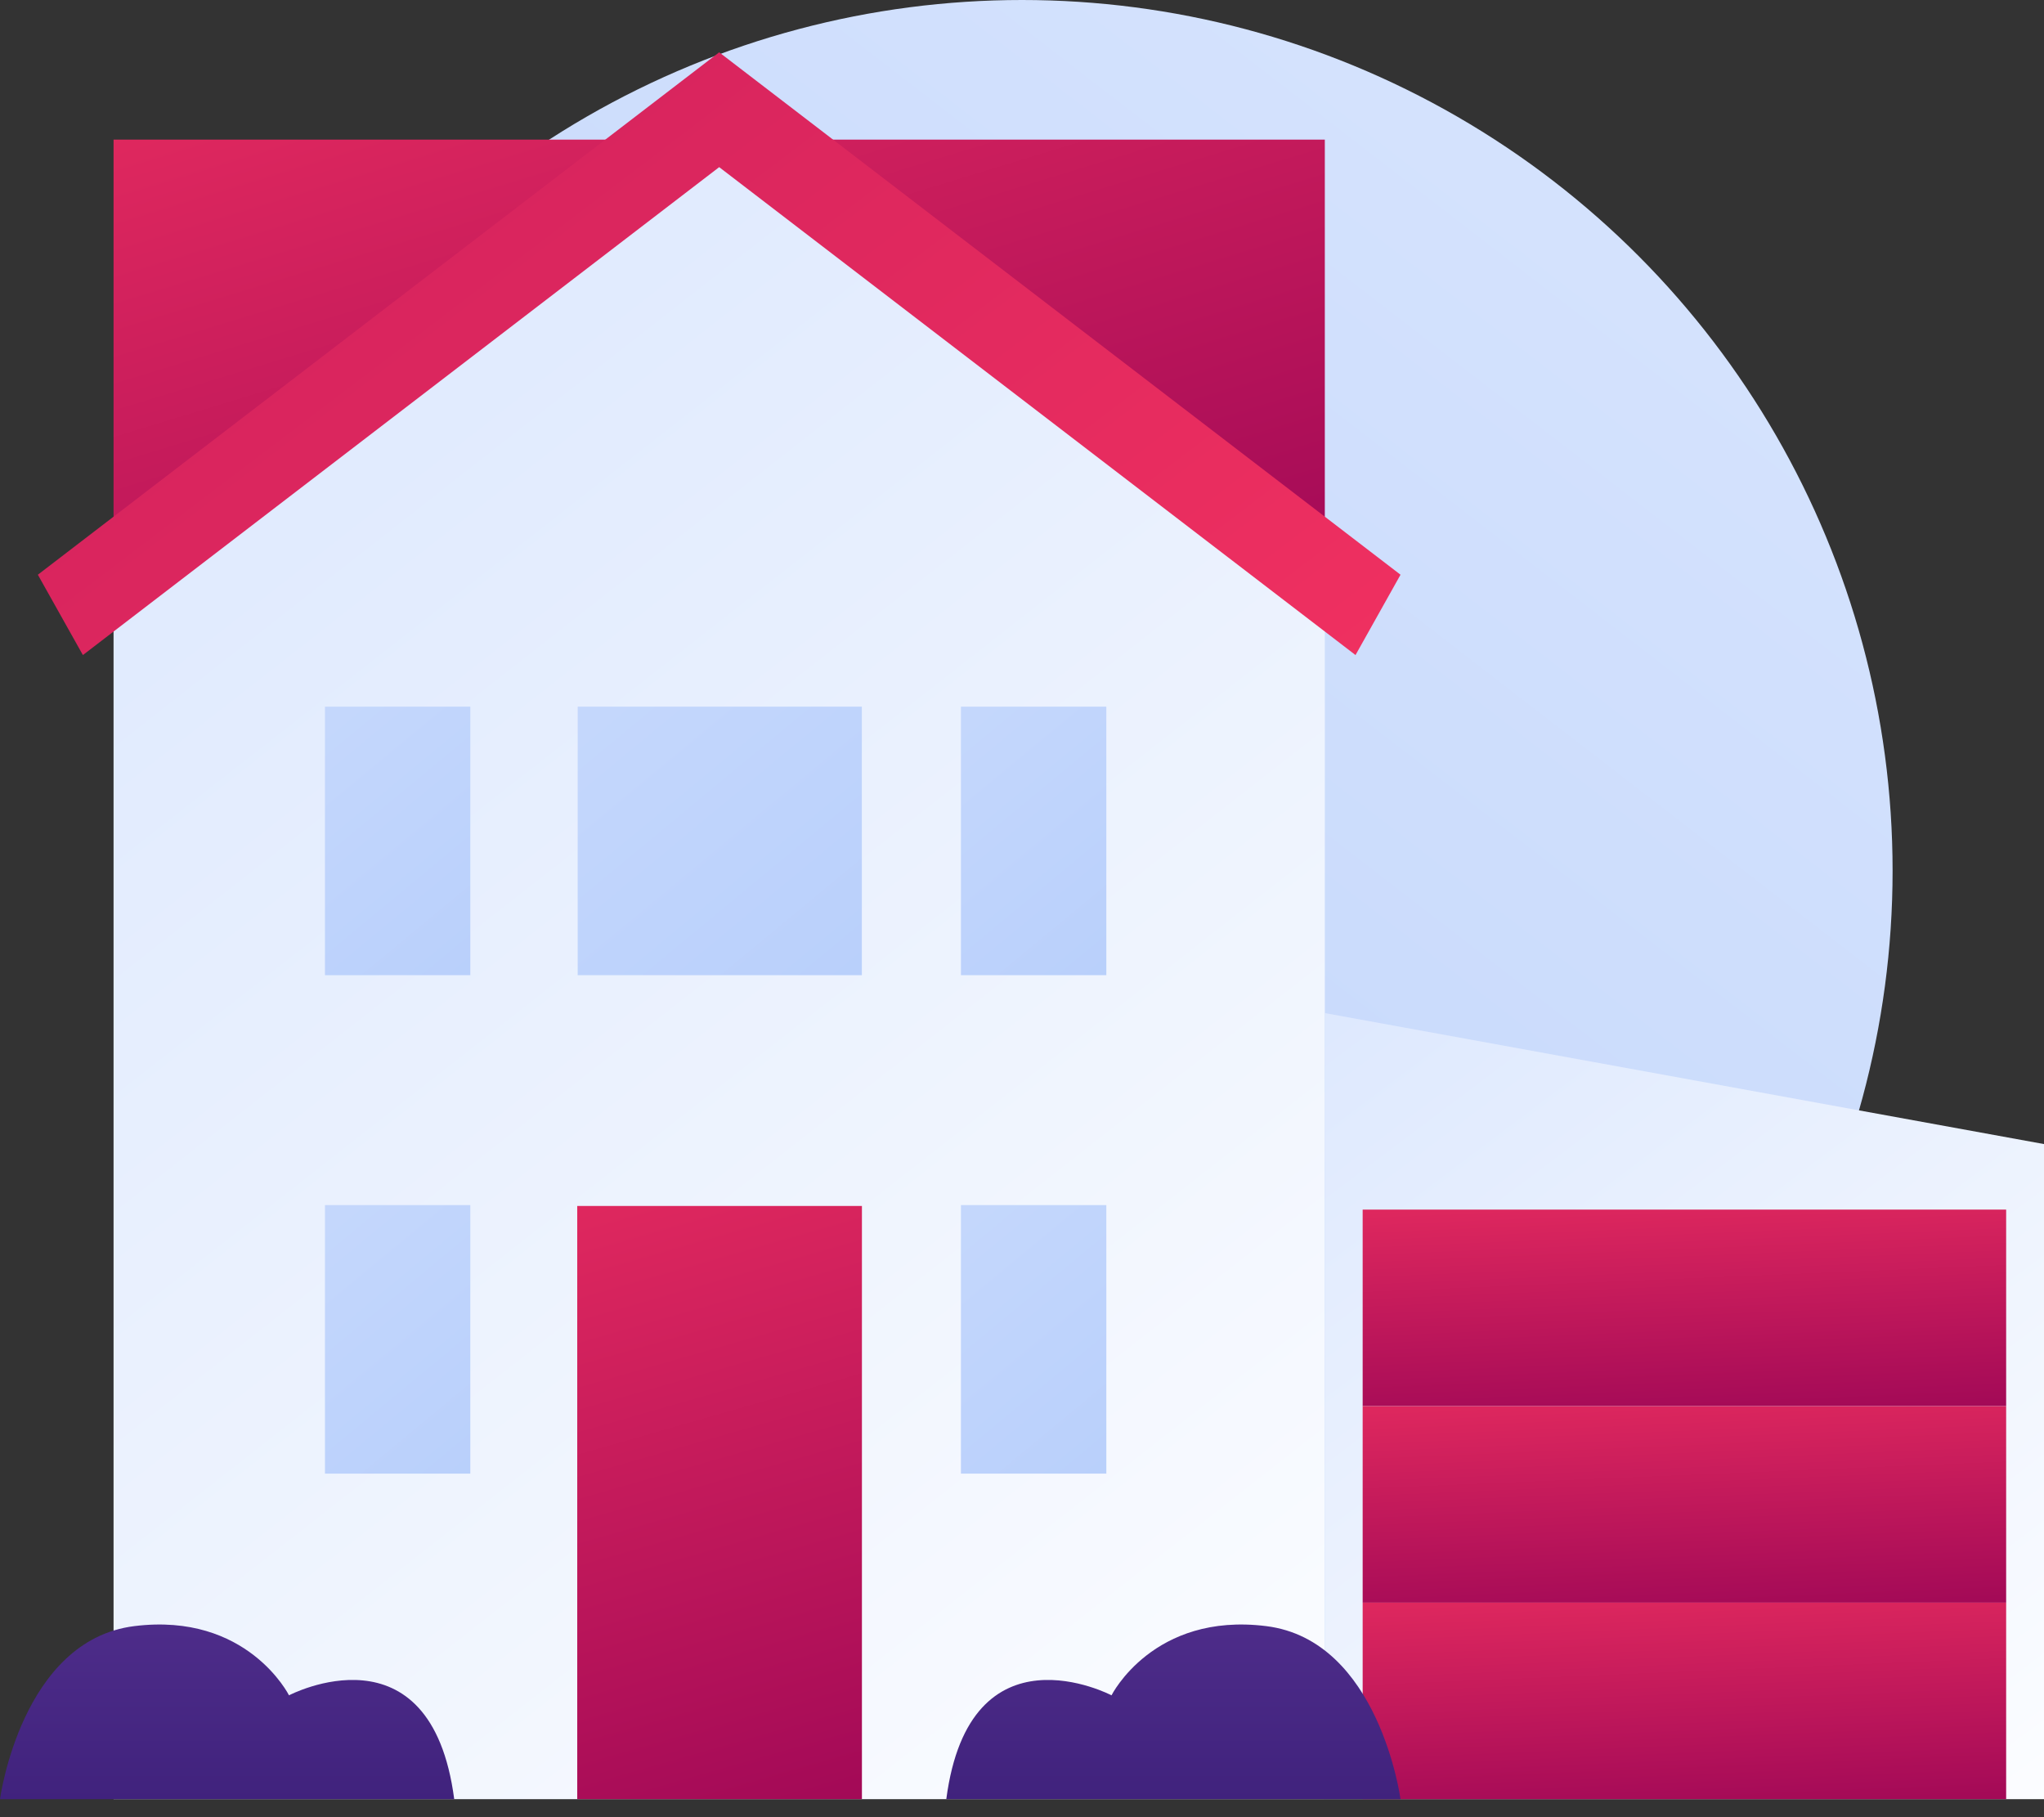 <svg width="54" height="48" viewBox="0 0 54 48" fill="none" xmlns="http://www.w3.org/2000/svg">
<rect x="0" y="0" width="54" height="48" fill="#333333" stroke="none"/>
<circle cx="27" cy="23" r="23" fill="url(#paint0_linear_1078_12206)"/>
<path d="M35 3.688H3V15.224H35V3.688Z" fill="url(#paint1_linear_1078_12206)"/>
<path d="M19 2.535L3 15.175V47.524H19H35V15.175L19 2.535Z" fill="url(#paint2_linear_1078_12206)"/>
<path d="M35.811 17.303L19 4.415L2.19 17.303L1 15.181L19 1.382L37 15.181L35.811 17.303Z" fill="url(#paint3_linear_1078_12206)"/>
<path d="M22.771 31.855H15.25V47.523H22.771V31.855Z" fill="url(#paint4_linear_1078_12206)"/>
<path d="M12.425 31.832H8.585V38.925H12.425V31.832Z" fill="url(#paint5_linear_1078_12206)"/>
<path d="M29.228 31.832H25.387V38.925H29.228V31.832Z" fill="url(#paint6_linear_1078_12206)"/>
<path d="M12.425 18.666H8.585V25.759H12.425V18.666Z" fill="url(#paint7_linear_1078_12206)"/>
<path d="M29.228 18.666H25.387V25.759H29.228V18.666Z" fill="url(#paint8_linear_1078_12206)"/>
<path d="M22.769 18.666H15.262V25.759H22.769V18.666Z" fill="url(#paint9_linear_1078_12206)"/>
<path d="M35 26.76V47.524H44.5H54V30.22L35 26.76Z" fill="url(#paint10_linear_1078_12206)"/>
<path d="M53 31.951H36V37.142H53V31.951Z" fill="url(#paint11_linear_1078_12206)"/>
<path d="M53 37.143H36V42.334H53V37.143Z" fill="url(#paint12_linear_1078_12206)"/>
<path d="M53 42.333H36V47.524H53V42.333Z" fill="url(#paint13_linear_1078_12206)"/>
<path d="M0 47.524C0 47.524 0.563 43.324 3.549 42.953C6.535 42.581 7.635 44.781 7.635 44.781C7.635 44.781 11.382 42.818 12 47.524H0Z" fill="url(#paint14_linear_1078_12206)"/>
<path d="M37 47.524C37 47.524 36.437 43.324 33.451 42.953C30.465 42.581 29.365 44.781 29.365 44.781C29.365 44.781 25.619 42.818 25 47.524H37Z" fill="url(#paint15_linear_1078_12206)"/>
<defs>
<linearGradient id="paint0_linear_1078_12206" x1="93" y1="-63.5" x2="-2" y2="59.5" gradientUnits="userSpaceOnUse">
<stop stop-color="white"/>
<stop offset="1" stop-color="#B2CBFB"/>
</linearGradient>
<linearGradient id="paint1_linear_1078_12206" x1="14.906" y1="-11.384" x2="25.683" y2="23.909" gradientUnits="userSpaceOnUse">
<stop stop-color="#FF3862"/>
<stop offset="1" stop-color="#920155"/>
</linearGradient>
<linearGradient id="paint2_linear_1078_12206" x1="32.569" y1="56.502" x2="-61.405" y2="-63.507" gradientUnits="userSpaceOnUse">
<stop stop-color="white"/>
<stop offset="1" stop-color="#A1C0FB"/>
</linearGradient>
<linearGradient id="paint3_linear_1078_12206" x1="33.314" y1="40.932" x2="-36.866" y2="-51.421" gradientUnits="userSpaceOnUse">
<stop stop-color="#FF3862"/>
<stop offset="1" stop-color="#920155"/>
</linearGradient>
<linearGradient id="paint4_linear_1078_12206" x1="15.359" y1="22.257" x2="23.901" y2="52.084" gradientUnits="userSpaceOnUse">
<stop stop-color="#FF3862"/>
<stop offset="1" stop-color="#920155"/>
</linearGradient>
<linearGradient id="paint5_linear_1078_12206" x1="-12.522" y1="-2.621" x2="21.066" y2="37.923" gradientUnits="userSpaceOnUse">
<stop stop-color="white"/>
<stop offset="1" stop-color="#B2CBFB"/>
</linearGradient>
<linearGradient id="paint6_linear_1078_12206" x1="4.28" y1="-2.621" x2="37.868" y2="37.923" gradientUnits="userSpaceOnUse">
<stop stop-color="white"/>
<stop offset="1" stop-color="#B2CBFB"/>
</linearGradient>
<linearGradient id="paint7_linear_1078_12206" x1="-12.522" y1="-15.787" x2="21.066" y2="24.757" gradientUnits="userSpaceOnUse">
<stop stop-color="white"/>
<stop offset="1" stop-color="#B2CBFB"/>
</linearGradient>
<linearGradient id="paint8_linear_1078_12206" x1="4.28" y1="-15.787" x2="37.868" y2="24.757" gradientUnits="userSpaceOnUse">
<stop stop-color="white"/>
<stop offset="1" stop-color="#B2CBFB"/>
</linearGradient>
<linearGradient id="paint9_linear_1078_12206" x1="-10.818" y1="-27.019" x2="32.698" y2="25.509" gradientUnits="userSpaceOnUse">
<stop stop-color="white"/>
<stop offset="1" stop-color="#B2CBFB"/>
</linearGradient>
<linearGradient id="paint10_linear_1078_12206" x1="52.557" y1="52.647" x2="-0.512" y2="-17.879" gradientUnits="userSpaceOnUse">
<stop stop-color="white"/>
<stop offset="1" stop-color="#A1C0FB"/>
</linearGradient>
<linearGradient id="paint11_linear_1078_12206" x1="36.246" y1="28.771" x2="36.694" y2="39.445" gradientUnits="userSpaceOnUse">
<stop stop-color="#FF3862"/>
<stop offset="1" stop-color="#920155"/>
</linearGradient>
<linearGradient id="paint12_linear_1078_12206" x1="36.246" y1="33.963" x2="36.694" y2="44.636" gradientUnits="userSpaceOnUse">
<stop stop-color="#FF3862"/>
<stop offset="1" stop-color="#920155"/>
</linearGradient>
<linearGradient id="paint13_linear_1078_12206" x1="36.246" y1="39.153" x2="36.694" y2="49.827" gradientUnits="userSpaceOnUse">
<stop stop-color="#FF3862"/>
<stop offset="1" stop-color="#920155"/>
</linearGradient>
<linearGradient id="paint14_linear_1078_12206" x1="5.999" y1="40.365" x2="5.999" y2="60.835" gradientUnits="userSpaceOnUse">
<stop offset="0.13" stop-color="#4D2C89"/>
<stop offset="1" stop-color="#1A0559"/>
</linearGradient>
<linearGradient id="paint15_linear_1078_12206" x1="31.001" y1="40.365" x2="31.001" y2="60.835" gradientUnits="userSpaceOnUse">
<stop offset="0.13" stop-color="#4D2C89"/>
<stop offset="1" stop-color="#1A0559"/>
</linearGradient>
</defs>
</svg>
